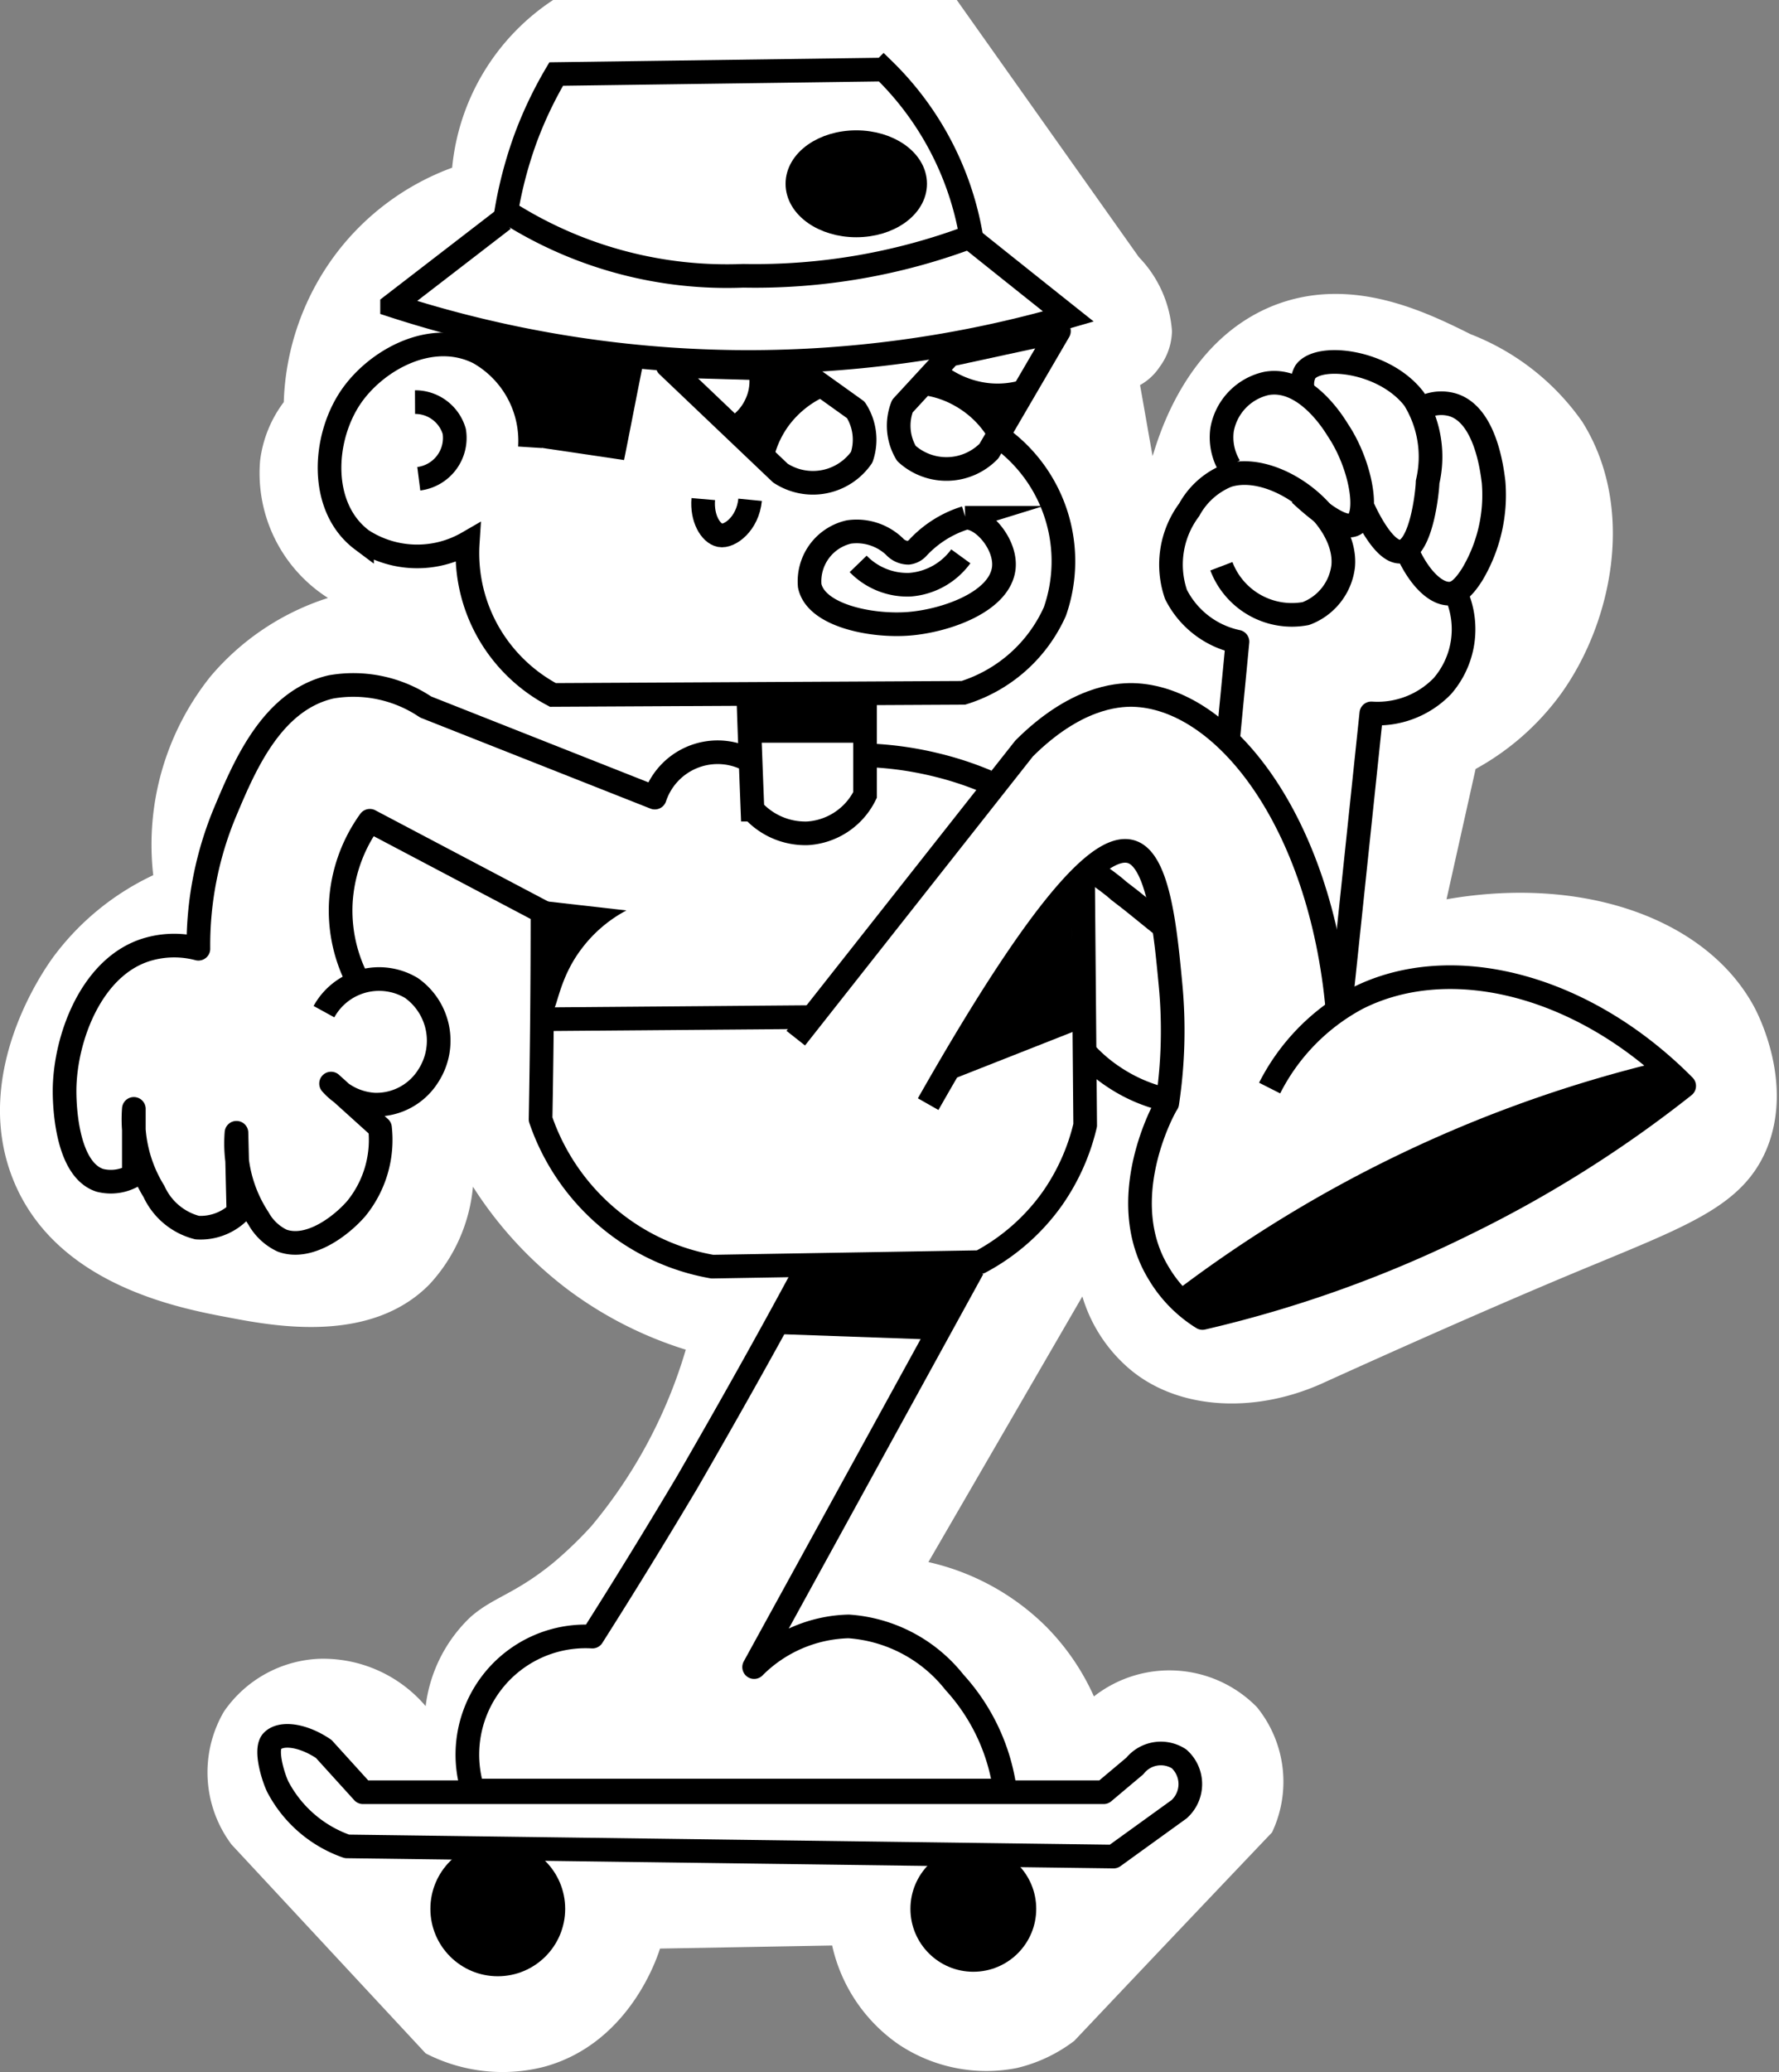 <svg xmlns="http://www.w3.org/2000/svg" viewBox="0 0 75.23 87.61"><rect x="0" y="0" width="75.23" height="87.61" fill="#808080" stroke="none"/><defs><style>.cls-1{fill:#fff;}.cls-2,.cls-4{fill:none;}.cls-2,.cls-3,.cls-4{stroke:#000;}.cls-2,.cls-3{stroke-miterlimit:10;}.cls-4{stroke-linejoin:round;}</style></defs><g id="Calque_2" data-name="Calque 2"><g id="Etiquette_27" data-name="Etiquette 27"><g id="Frome"><path class="cls-1" d="M40.46,0,23.39,0a9.58,9.58,0,0,0-4.27,7.09,10.85,10.85,0,0,0-4.86,3.57A11,11,0,0,0,12,17,5.14,5.14,0,0,0,11,19.47a6.25,6.25,0,0,0,2.87,5.81A10.8,10.8,0,0,0,8.9,28.6,11.38,11.38,0,0,0,6.48,37a11.16,11.16,0,0,0-4.22,3.45c-.38.52-3.49,4.9-1.72,9.38s7,5.47,9.13,5.87c1.94.37,6,1.13,8.49-1.4A7,7,0,0,0,20,50.17a16.68,16.68,0,0,0,4,4.34,16.48,16.48,0,0,0,5,2.55,20.76,20.76,0,0,1-4,7.47,16.86,16.86,0,0,1-1.59,1.53c-1.65,1.35-2.54,1.45-3.51,2.3A6.23,6.23,0,0,0,18,72.13a5.69,5.69,0,0,0-4.53-2,5.15,5.15,0,0,0-4,2.23,5.09,5.09,0,0,0,.32,5.62L18,86.81a7.09,7.09,0,0,0,5,.57c3.7-1,4.85-4.82,4.91-5l7.28-.13A6.89,6.89,0,0,0,38,86.43a6.68,6.68,0,0,0,5,1,6.46,6.46,0,0,0,2.43-1.15q4.17-4.41,8.36-8.81a5,5,0,0,0-.64-5.3,5.18,5.18,0,0,0-6.89-.45,10,10,0,0,0-2-2.93,10.25,10.25,0,0,0-5-2.75l6.51-11.23a6.44,6.44,0,0,0,1.92,3c2,1.76,5.23,2,8.17.7,5-2.27,9-4,11.68-5.1,4-1.66,6.17-2.51,7.15-4.79,1.18-2.79-.33-5.72-.52-6.07-2-3.68-7.16-5.55-13-4.53l1.23-5.51a11,11,0,0,0,3.62-3.19c2.19-3.06,3.15-7.9.89-11.49a10.31,10.31,0,0,0-4.72-3.7c-2-1-5.06-2.46-8.26-1.24-3.89,1.5-5,5.85-5.19,6.39-.18-1-.35-2-.53-3a2.37,2.37,0,0,0,.83-.77A2.62,2.62,0,0,0,49.56,14a5,5,0,0,0-1.4-3.13Z"/></g><g id="Personnage"><path class="cls-2" d="M21.41,8.94a17.5,17.5,0,0,1,.83-3.13,16.88,16.88,0,0,1,1.28-2.68l13.85-.19A12.85,12.85,0,0,1,41.07,10a25.89,25.89,0,0,1-9.64,1.66,17.28,17.28,0,0,1-9.65-2.49C21.62,9.08,21.5,9,21.41,8.94Z"/><path class="cls-2" d="M21.29,9.28l-4.71,3.63A48.78,48.78,0,0,0,31.05,15.3a48.59,48.59,0,0,0,14.13-1.92q-2-1.59-4-3.19"/><ellipse class="cls-3" cx="36.21" cy="7.77" rx="2.49" ry="1.76"/><path class="cls-2" d="M22.41,18.91a4.28,4.28,0,0,0-2.17-4c-2-1-4.34.32-5.4,1.87-1.2,1.76-1.36,4.68.47,6.05a4.27,4.27,0,0,0,4.47.12,6.76,6.76,0,0,0,1,4,6.84,6.84,0,0,0,2.6,2.43l17.36-.09a6.29,6.29,0,0,0,3.87-3.44,6.45,6.45,0,0,0-2.23-7.29"/><path class="cls-2" d="M31.65,29.6c.05,1.54.11,3.09.17,4.63a3,3,0,0,0,2.34,1,2.91,2.91,0,0,0,2.42-1.62c0-1.35,0-2.7,0-4"/><path class="cls-4" d="M31.52,32.06a2.8,2.8,0,0,0-3.83,1.66L18,29.89a5.48,5.48,0,0,0-4-.85c-2.48.57-3.64,3.29-4.46,5.24a14.61,14.61,0,0,0-1.15,5.83,4,4,0,0,0-2.05,0c-2.44.64-3.6,3.76-3.61,6,0,.31,0,3.3,1.49,3.79a1.9,1.9,0,0,0,1.44-.21c0-.94,0-1.87,0-2.81a5.8,5.8,0,0,0,.85,3.49,2.76,2.76,0,0,0,1.83,1.53,2.31,2.31,0,0,0,1.74-.64L10,47.89a5.77,5.77,0,0,0,.93,3.62,2.24,2.24,0,0,0,1,.94c1.15.42,2.51-.63,3.14-1.36a4.6,4.6,0,0,0,1-3.41L14,45.81a2.65,2.65,0,0,0,1.83.89,2.59,2.59,0,0,0,2.29-1.23,2.73,2.73,0,0,0-.72-3.7,2.66,2.66,0,0,0-3.7,1"/><path class="cls-4" d="M15,41.2a6.44,6.44,0,0,1-.59-3,6.55,6.55,0,0,1,1.23-3.5l7.3,3.85q0,4.4-.08,8.77A9.44,9.44,0,0,0,26,51.72a9.32,9.32,0,0,0,4.12,1.83l11.32-.19a8.84,8.84,0,0,0,3.07-2.7,9,9,0,0,0,1.38-3.09l-.09-10.52"/><path class="cls-4" d="M36.88,31.94a14.43,14.43,0,0,1,2.64.38,14,14,0,0,1,2.21.72"/><path class="cls-4" d="M23.05,43.09,34.2,43"/><path class="cls-4" d="M33.65,43.89l9.66-12.25c2.15-2.14,3.9-2.27,4.59-2.26,3.85.09,7.94,5.31,8.66,13.31"/><path class="cls-4" d="M53.69,46a8.82,8.82,0,0,1,3.7-3.79c3.94-2,9.56-.61,13.83,3.7A50.81,50.81,0,0,1,62,51.72a51,51,0,0,1-11.15,4A5.55,5.55,0,0,1,49,53.83c-1.91-3.12.22-7,.36-7.19a20.54,20.54,0,0,0,.14-5c-.21-2.22-.49-5.22-1.63-5.62s-3.46,1.57-8.62,10.66"/><path class="cls-4" d="M34.05,53.74c-1.57,2.92-3.25,5.91-5,8.94q-2,3.36-4,6.51A5,5,0,0,0,20,75.7l22.5,0a8.46,8.46,0,0,0-2.14-4.58,6.25,6.25,0,0,0-4.47-2.36,5.84,5.84,0,0,0-4,1.72l9.25-16.85"/><path class="cls-4" d="M56.73,42.16l1.26-12A3.81,3.81,0,0,0,61,29a3.67,3.67,0,0,0,.6-3.83"/><path class="cls-4" d="M51.93,31.31c.13-1.39.27-2.79.4-4.18a3.78,3.78,0,0,1-2.6-2,3.87,3.87,0,0,1,.56-3.58,3.22,3.22,0,0,1,1.61-1.44c2-.65,5.1,1.71,4.9,3.83a2.45,2.45,0,0,1-1.58,2,3.19,3.19,0,0,1-3.57-2"/><path class="cls-4" d="M52,19.72a2.38,2.38,0,0,1-.32-1.56,2.44,2.44,0,0,1,1.88-1.95c1.52-.27,2.69,1.44,3,1.95,1,1.48,1.36,3.62.73,4-.23.14-.79.14-2.32-1.28"/><path class="cls-4" d="M55.13,16.59a1.09,1.09,0,0,1,.07-.87c.58-.8,3.36-.47,4.6,1.15a4.64,4.64,0,0,1,.57,3.51c0,.3-.24,2.82-1.11,2.94-.72.09-1.48-1.55-1.61-1.83"/><path class="cls-4" d="M60.31,17.17a1.73,1.73,0,0,1,1.1-.06c1.39.4,1.68,2.69,1.75,3.27a6.55,6.55,0,0,1-.9,3.9c-.41.65-.67.77-.87.81-.6.09-1.33-.58-1.85-1.71"/><path class="cls-4" d="M46.67,75.77l-31.32,0-1.66-1.83c-.89-.6-1.8-.71-2.17-.34s.1,1.73.26,2a5.25,5.25,0,0,0,2.89,2.46l32.42.43,2.77-2a1.43,1.43,0,0,0,0-2.13,1.41,1.41,0,0,0-1.87.3Z"/><path class="cls-4" d="M17.55,17a1.72,1.72,0,0,1,1.66,1.24,1.74,1.74,0,0,1-1.5,2"/><path class="cls-4" d="M40.16,15l-2,2.17a2.27,2.27,0,0,0,.17,2,2.51,2.51,0,0,0,3.49-.1L44.78,14Z"/><path class="cls-4" d="M33.8,15.62l2.39,1.71a2.31,2.31,0,0,1,.25,2A2.51,2.51,0,0,1,33,20l-4.77-4.54Z"/><path d="M31.69,16a1.77,1.77,0,0,1-.16.86,1.81,1.81,0,0,1-.48.64l1.69,1.79A3.8,3.8,0,0,1,33.35,18a3.94,3.94,0,0,1,1.47-1.21l-1.18-1Z"/><path d="M39,16.7a3.67,3.67,0,0,1,1.4.47,3.82,3.82,0,0,1,1.37,1.32l1.44-2.43a3.45,3.45,0,0,1-1.7.09,3.73,3.73,0,0,1-1.49-.66Z"/><path class="cls-2" d="M29.74,21.1c-.07.81.31,1.45.71,1.53s1.17-.48,1.27-1.5"/><path d="M27.16,15.55c-.26,1.3-.51,2.6-.77,3.9l-3.78-.56a4.66,4.66,0,0,0-.47-2.53,4.74,4.74,0,0,0-2.3-2.15c1.33.31,2.73.6,4.19.85C25.1,15.25,26.14,15.41,27.16,15.55Z"/><path d="M23.06,38.1l3.43.39a5.73,5.73,0,0,0-1.88,1.6c-1,1.3-1.05,2.63-1.25,2.61S23,41.8,23.06,38.1Z"/><path d="M40.05,45.72l5.38-2.12-.12-5.73Z"/><path d="M69.73,45a55.17,55.17,0,0,0-19.91,9.51l1.06,1a49.92,49.92,0,0,0,10.17-3.56,48.88,48.88,0,0,0,9.83-6.19Z"/><path d="M32.9,56.4l6.19.22,1.73-3.07-6.45.17Z"/><polygon points="32.16 31.4 36.18 31.4 36.31 29.49 31.92 29.6 32.16 31.4"/><circle cx="21.05" cy="80.7" r="2.85"/><circle cx="41.16" cy="80.7" r="2.66"/><path class="cls-2" d="M37.82,23.1a2.32,2.32,0,0,0-1.92-.61,2.14,2.14,0,0,0-1.66,2.27c.26,1.27,2.63,1.74,4.21,1.61s3.85-.94,4-2.37c.1-1-.9-2.15-1.62-2.11a4.61,4.61,0,0,0-2,1.25.66.66,0,0,1-.42.23A.81.81,0,0,1,37.82,23.1Z"/><path class="cls-2" d="M36.29,23.84a2.9,2.9,0,0,0,2.18.88,2.93,2.93,0,0,0,2.16-1.2"/><path class="cls-2" d="M46.31,36.89c.34.25.7.5,1,.77.64.48,1.25,1,1.82,1.45"/><path class="cls-2" d="M45.81,44.41a6.4,6.4,0,0,0,1.3,1.13,6.65,6.65,0,0,0,2,.9"/></g></g></g></svg>
